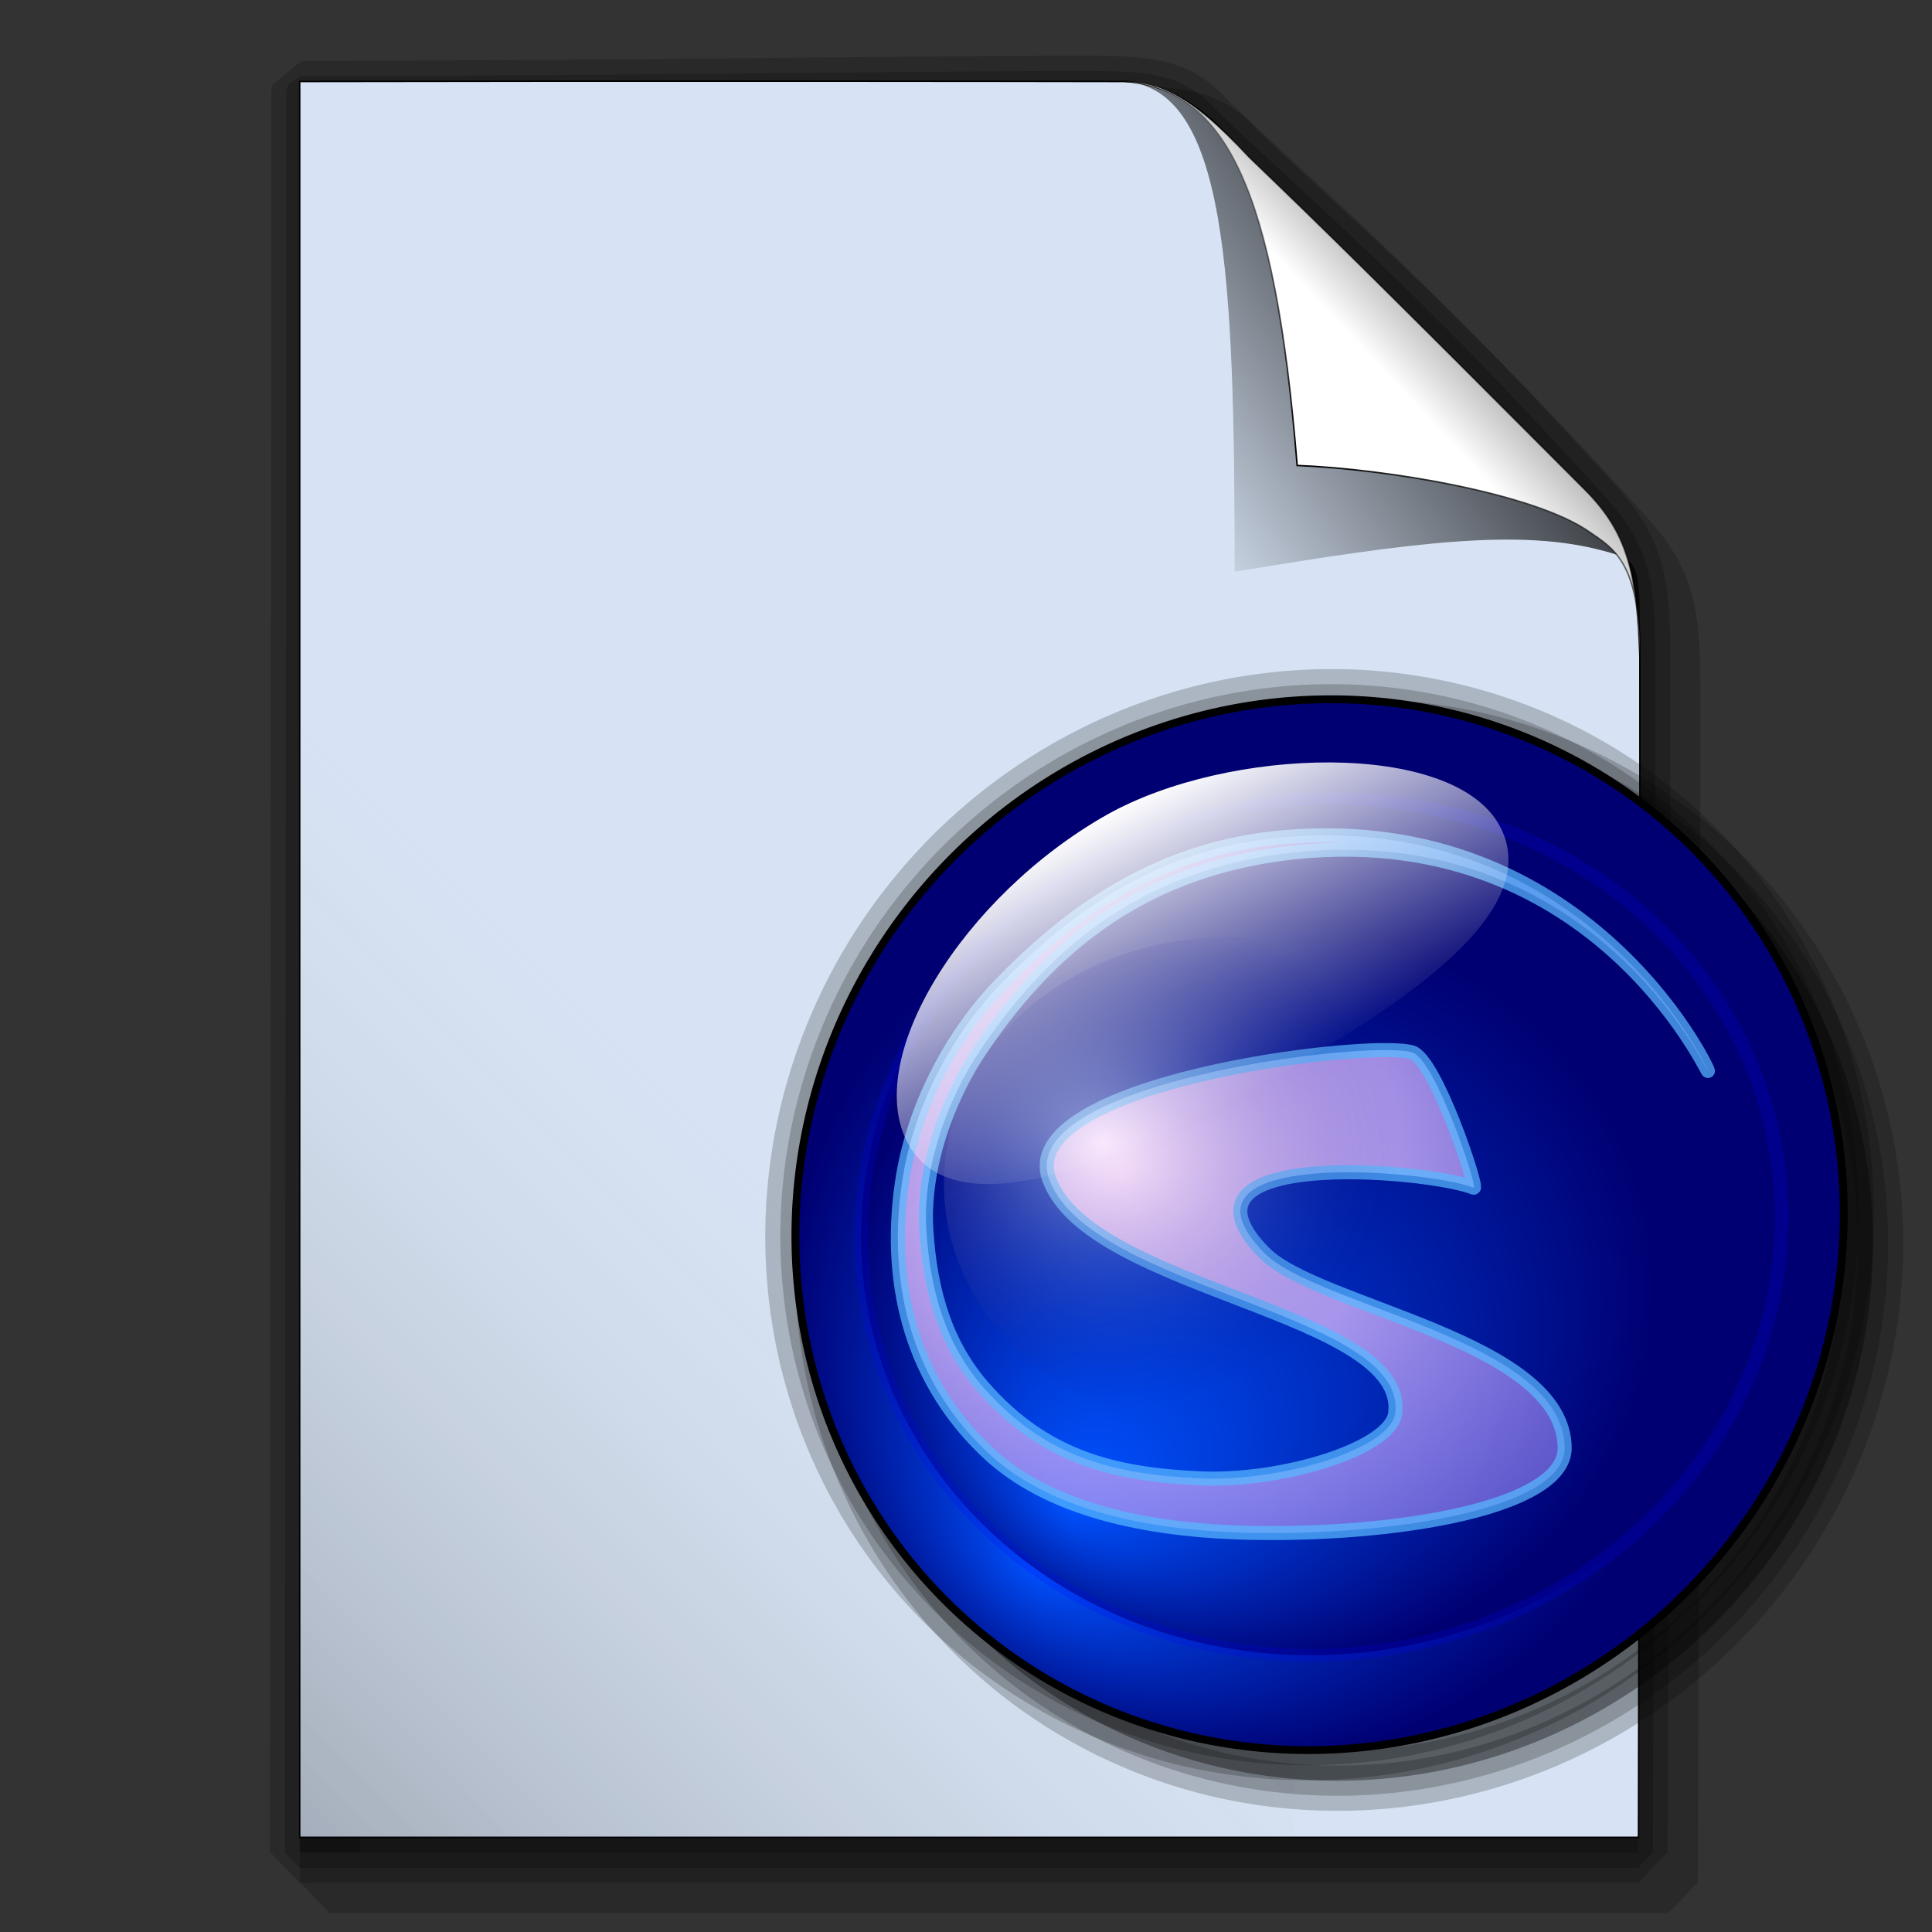 <?xml version="1.0" encoding="UTF-8"?>
<svg width="32" height="32" version="1.0" viewBox=".5 25.1 32 32" xmlns="http://www.w3.org/2000/svg" xmlns:xlink="http://www.w3.org/1999/xlink">
  <rect x=".5" y="25.1" width="32" height="32" fill="#333333" stroke="none"/>
  <defs>
    <linearGradient id="linearGradient3251">
      <stop offset="0"/>
      <stop stop-opacity="0" offset="1"/>
    </linearGradient>
    <linearGradient id="linearGradient3405" x1="80.5" x2="229.87" y1="506" y2="357.6" gradientTransform="matrix(.629 0 0 .629 -.487 11.006)" gradientUnits="userSpaceOnUse">
      <stop stop-opacity=".235" offset="0"/>
      <stop stop-color="#969696" stop-opacity="0" offset="1"/>
    </linearGradient>
    <linearGradient id="linearGradient3597" x1="368.37" x2="389.52" y1="115.67" y2="95.825" gradientTransform="matrix(.629 0 0 .629 -.318 10.836)" gradientUnits="userSpaceOnUse">
      <stop stop-color="#fff" offset="0"/>
      <stop stop-color="#969696" offset="1"/>
    </linearGradient>
    <linearGradient id="linearGradient3257" x1="348.04" x2="394.2" y1="139.48" y2="83.419" gradientTransform="matrix(.629 0 0 .629 -.318 10.836)" gradientUnits="userSpaceOnUse" xlink:href="#linearGradient3251"/>
    <linearGradient id="linearGradient1159" x1="272.25" x2="201.71" y1="72.13" y2="122.51" gradientUnits="userSpaceOnUse" xlink:href="#linearGradient3251"/>
    <radialGradient id="radialGradient3193" cx="316.6" cy="410.14" r="291.13" fx="169.9" fy="557.98" gradientUnits="userSpaceOnUse" xlink:href="#linearGradient485"/>
    <linearGradient id="linearGradient485">
      <stop stop-color="#0052ff" offset="0"/>
      <stop stop-color="#000072" offset="1"/>
    </linearGradient>
    <radialGradient id="radialGradient3195" cx="316.2" cy="410.48" r="293.25" fx="168.43" fy="559.41" gradientUnits="userSpaceOnUse" xlink:href="#linearGradient485"/>
    <radialGradient id="radialGradient3197" cx="231.45" cy="366.21" r="508.58" gradientTransform="matrix(.517 0 0 .446 -19.568 -18.429)" gradientUnits="userSpaceOnUse">
      <stop stop-color="#ffd7ff" offset="0"/>
      <stop stop-color="#4040df" stop-opacity=".498" offset="1"/>
    </radialGradient>
    <linearGradient id="linearGradient3199" x1="239.45" x2="239.45" y1="121.26" y2="373.44" gradientTransform="matrix(.717 -.374 .173 .332 -95.625 86.688)" gradientUnits="userSpaceOnUse">
      <stop stop-color="#fff" offset="0"/>
      <stop stop-color="#fff" stop-opacity="0" offset="1"/>
    </linearGradient>
    <radialGradient id="radialGradient3060" cx="990.79" cy="202.91" r="52.038" fx="990.45" fy="200.56" gradientTransform="scale(.982 1.018)" gradientUnits="userSpaceOnUse">
      <stop stop-color="#fff" stop-opacity=".498" offset="0"/>
      <stop stop-color="#00007f" stop-opacity="0" offset="1"/>
    </radialGradient>
  </defs>
  <g transform="matrix(.096 0 0 .099 .978 22.948)" stroke="#000" stroke-linejoin="bevel" stroke-opacity=".2">
    <path d="m52.166 42.151-0.251 294.52h230.91s0.478-152.39 0.425-198.46c-0.014-11.876-0.16-18.115-7.372-25.894-33.24-35.855-53.348-51.87-66.597-64.319-3.718-3.494-5.378-6.583-18.354-6.708-18.227-0.176-76.872 0.739-138.76 0.856z" fill="none" stroke-width="10.268" style="paint-order:stroke fill markers"/>
    <path transform="matrix(.601 0 0 .61 7.405 12.545)" d="m65.84 40.221-0.418 482.9h384.23s0.795-249.85 0.707-325.39c-0.023-19.473-0.267-29.701-12.267-42.456-55.312-58.789-88.772-85.046-110.82-105.46-6.187-5.728-8.949-10.793-30.542-10.999-30.33-0.289-127.92 1.211-230.89 1.403z" fill-opacity=".2" fill-rule="evenodd" stroke-width="8.481" style="paint-order:stroke fill markers"/>
    <path d="m46.972 37.075-0.251 294.52h230.91s0.478-152.39 0.425-198.46c-0.014-11.876-0.16-18.115-7.372-25.894-33.24-35.855-53.348-51.87-66.597-64.319-3.718-3.494-5.378-6.583-18.354-6.708-18.227-0.176-76.872 0.739-138.76 0.856z" fill-opacity=".2" fill-rule="evenodd" stroke-linecap="round" stroke-width="10.268" style="paint-order:stroke fill markers"/>
  </g>
  <g transform="matrix(.099 0 0 .099 .481 22.941)">
    <path d="m50.332 35.437v293.77h223.99s0.281-152.22 0.231-197.42c-0.013-11.651-1.951-20.747-9.222-28.037-35.777-35.866-43.504-43.408-56.203-55.62-3.564-3.427-9.719-12.106-20.772-12.691-17.47-0.031-78.713-0.115-138.02 0z" fill="#d7e3f4" fill-rule="evenodd" stroke="#000" stroke-width=".252"/>
    <rect x="50.332" y="122.51" width="166.5" height="206.7" fill="url(#linearGradient3405)" stroke-width="0"/>
    <path d="m206.75 117.47c30.228-5.038 47.843-7.255 61.724-3.502 6.172 1.669 6.176 1.833 6.077 17.816-0.508-13.887-1.951-20.747-9.222-28.037-35.777-35.866-43.504-43.408-56.203-55.62-10.25-11.036-15.246-12.399-20.772-12.691 16.953 1.322 18.397 31.655 18.397 82.034z" fill="url(#linearGradient1159)" fill-rule="evenodd"/>
    <path d="m217.21 99.685c14.99 0.595 39.584 4.634 48.866 11.08 3.928 2.728 8.579 5.037 8.48 21.02-0.508-13.887-1.951-20.747-9.222-28.037-35.777-35.866-43.504-43.408-56.203-55.62-10.25-11.036-15.246-12.399-20.772-12.691 16.953 1.322 25.129 17.979 28.851 64.248z" fill="url(#linearGradient3597)" fill-rule="evenodd" stroke="url(#linearGradient3257)" stroke-width=".252"/>
  </g>
  <g transform="matrix(.056 0 0 .056 13.49 36.406)">
    <g fill-rule="evenodd" stroke="#000" stroke-linejoin="bevel" stroke-opacity=".2">
      <g fill-opacity=".2">
        <path d="m321.29 150.85a153.47 156.95 40.813 1 1-308.48 36.924 153.47 156.95 40.813 1 1 308.48-36.924z" stroke-width="17.833" style="paint-order:stroke fill markers"/>
        <path d="m321.29 150.85a153.47 156.95 40.813 1 1-308.48 36.924 153.47 156.95 40.813 1 1 308.48-36.924z" stroke-width="8.916" style="paint-order:stroke fill markers"/>
        <path transform="matrix(.46 -.055 .045 .46 -28.935 13.97)" d="m707.06 362.61a335.44 335.44 0 1 1-670.88 0 335.44 335.44 0 1 1 670.88 0z" stroke-width="38.543" style="paint-order:stroke fill markers"/>
      </g>
      <path transform="matrix(.46 -.055 .045 .46 -28.935 13.97)" d="m707.06 362.61a335.44 335.44 0 1 1-670.88 0 335.44 335.44 0 1 1 670.88 0z" fill-opacity=".197" stroke-width="19.272" style="paint-order:stroke fill markers"/>
    </g>
    <path transform="matrix(.46 -.055 .045 .46 -28.935 13.97)" d="m707.06 362.61a335.44 335.44 0 1 1-670.88 0 335.44 335.44 0 1 1 670.88 0z" fill="url(#radialGradient3193)" fill-rule="evenodd" stroke="#000" stroke-width="4.997"/>
    <path transform="matrix(.404 -.045 .039 .375 -5.432 41.732)" d="m707.06 362.61a335.44 335.44 0 1 1-670.88 0 335.44 335.44 0 1 1 670.88 0z" fill="url(#radialGradient3195)" fill-rule="evenodd" stroke="#00f" stroke-opacity=".188" stroke-width="9.917"/>
    <path d="m185.58 109.32c-13.732-3.726-118.28 9.188-107.13 37.84 12.406 32.625 105.88 39.103 102.25 68.955-1.29 10.378-33.155 20.297-57.563 19.247-25.764-1.109-46.05-6.313-63.98-26.608-11.258-12.743-15.921-28.232-17.124-46.662-1.203-18.43 6.093-38.832 16.286-53.935 22.393-33.182 50.332-52.409 89.105-57.55 91.425-11.682 126.09 65.862 125.77 64.239-0.331-1.716-36.607-76.583-125.13-69.159-36.612 3.071-62.782 21.504-84.155 43.604-14.892 15.41-26.023 37.162-29.132 58.782-4.537 31.56 3.918 59.394 25.32 79.574 17.944 16.919 46.811 23.131 77.381 23.811 42.94 0.956 92.94-7.129 93.349-24.932 9.5e-4 -32.123-73.462-41.833-88.992-57.992-30.443-31.055 48.15-24.6 62.086-19.142 1.343 0.18-11.337-38.261-18.35-40.071z" fill="url(#radialGradient3197)" stroke="#58b8ff" stroke-opacity=".722" stroke-width="4.151"/>
    <path d="m36.695 136.51c13.901 25.153 61.459 5.771 104.15-17.652 42.692-23.424 84.538-51.534 70.637-76.687-13.901-25.153-80.13-23.319-116.12-3.051-42.358 23.966-72.569 72.237-58.668 97.391z" fill="url(#linearGradient3199)" fill-rule="evenodd" stroke-width="5"/>
    <path transform="matrix(1.712 0 0 1.423 -1571.2 -154.88)" d="m1043.9 213.02a49.275 51.1 0 1 1-98.549 0 49.275 51.1 0 1 1 98.549 0z" fill="url(#radialGradient3060)" fill-rule="evenodd"/>
  </g>
</svg>
